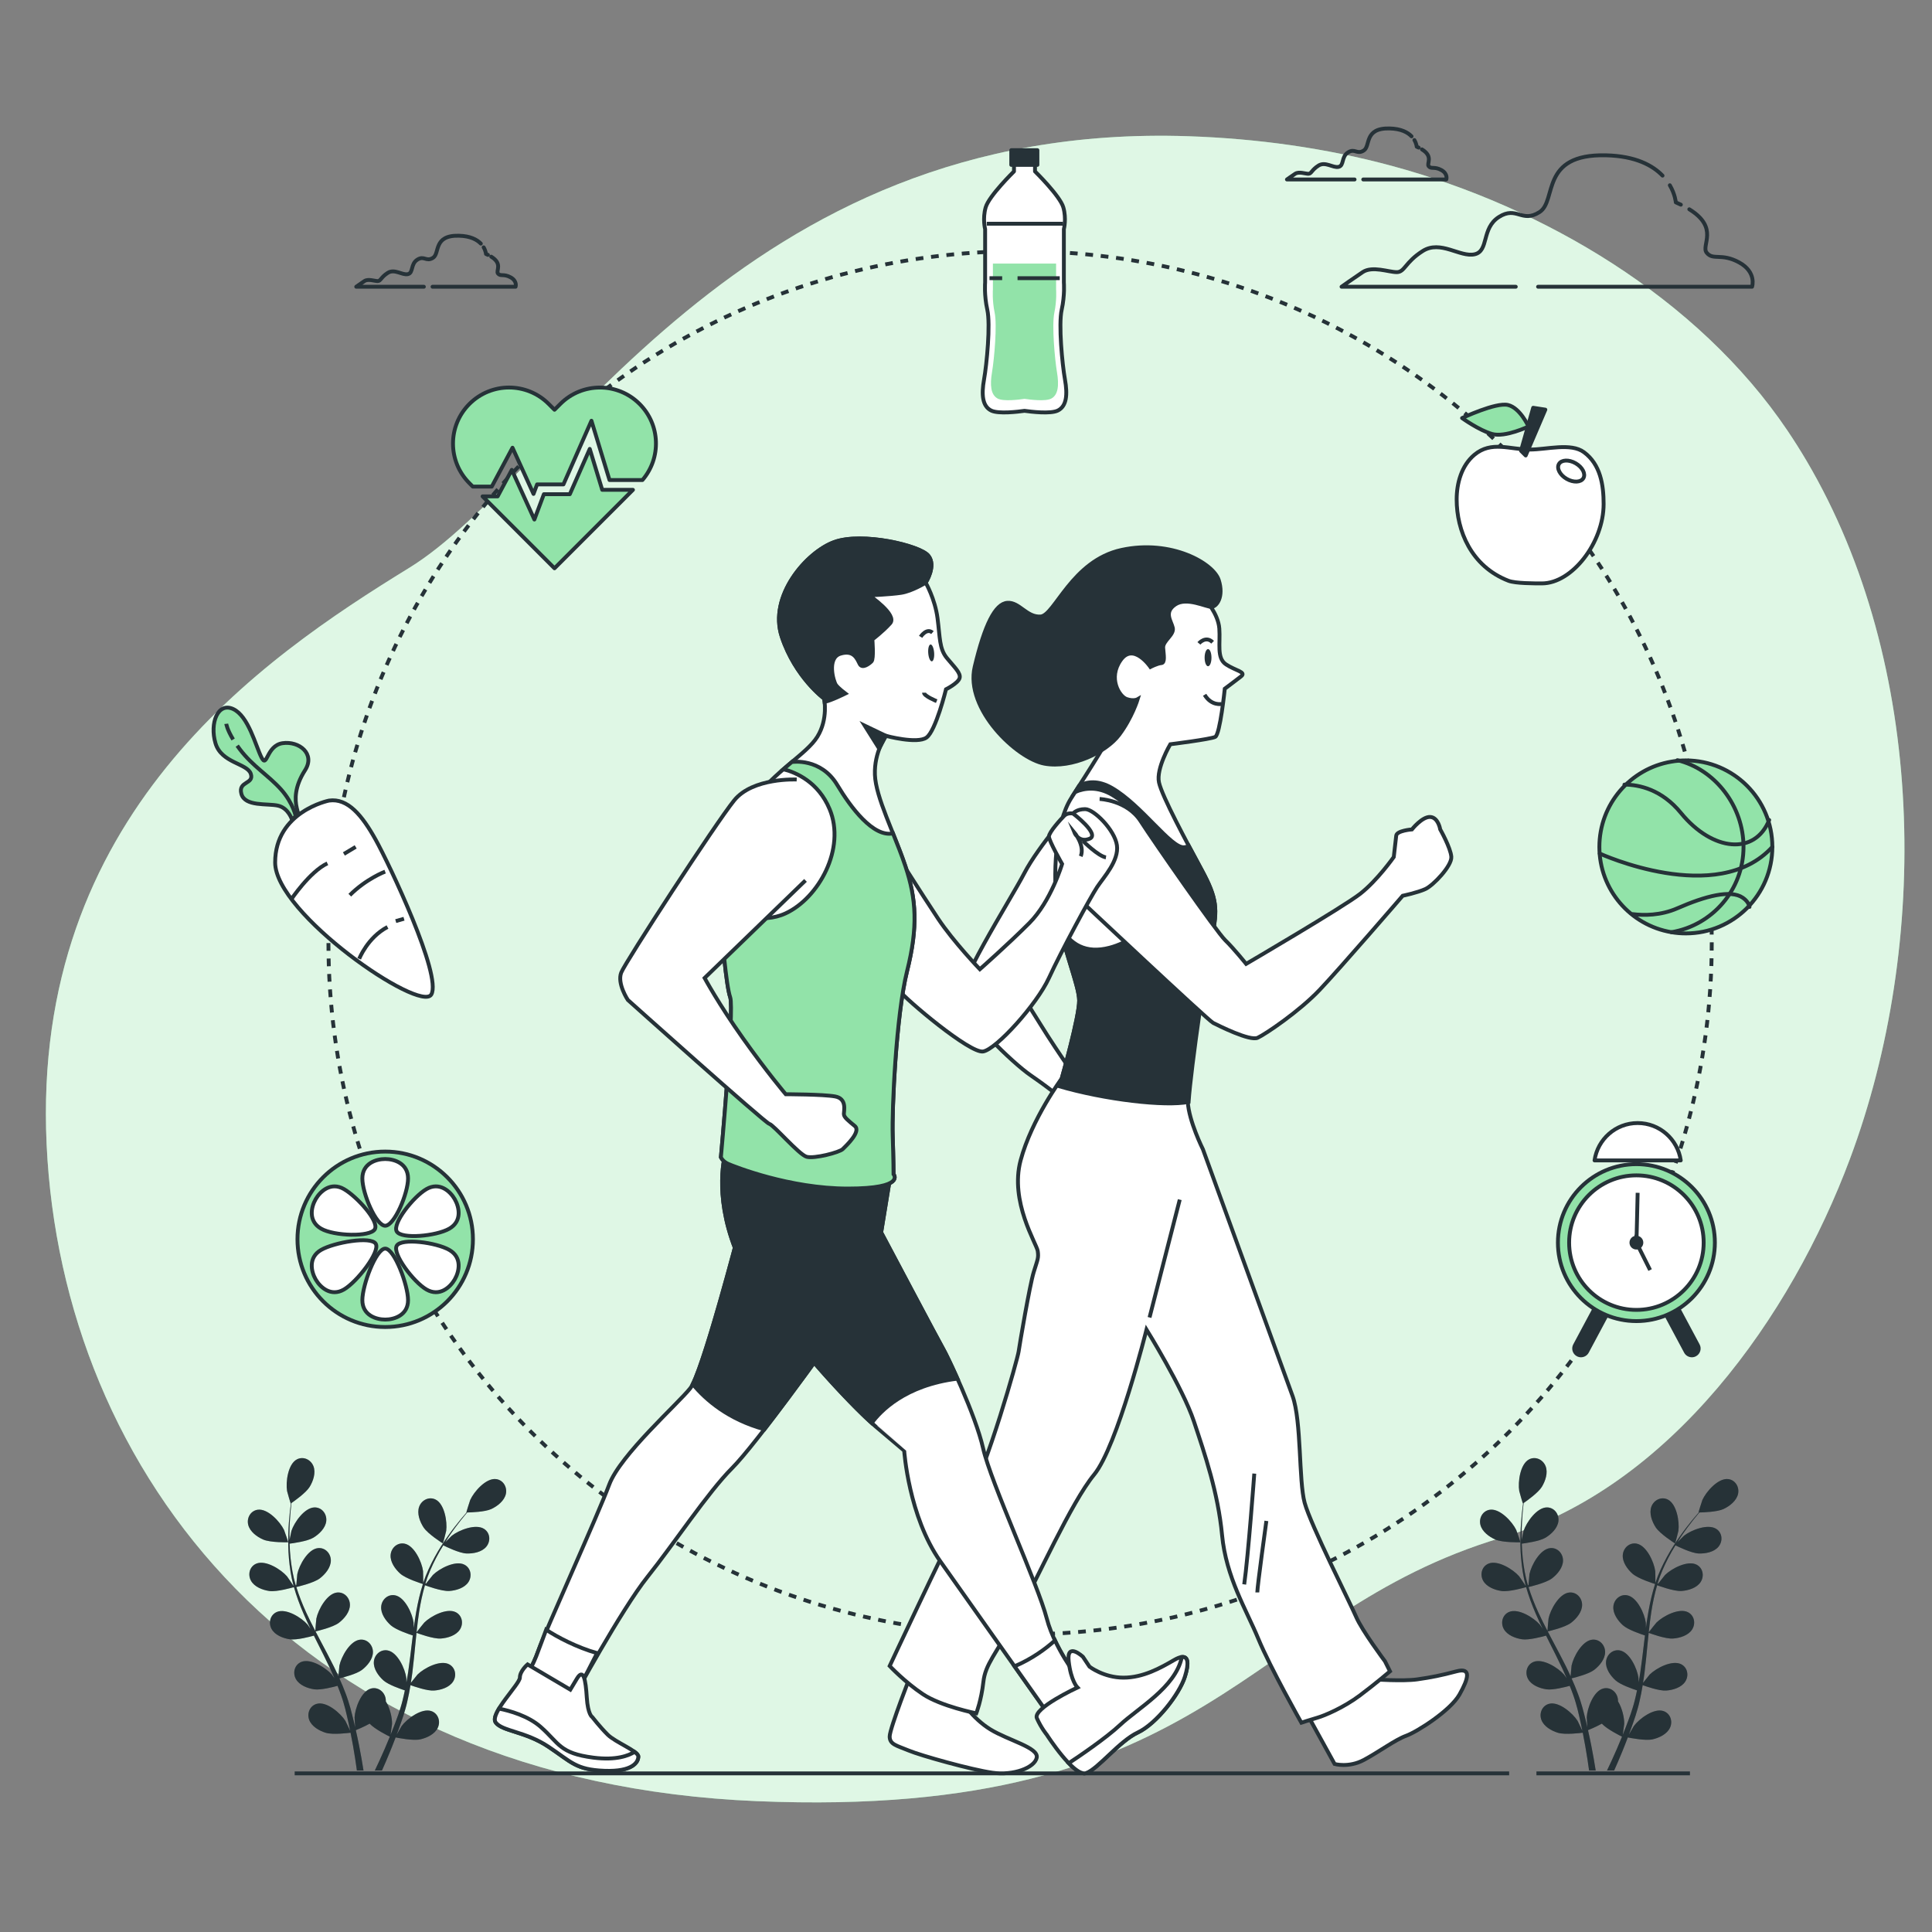 <?xml version="1.0" encoding="utf-8"?>
<!-- Generator: Adobe Illustrator 27.5.0, SVG Export Plug-In . SVG Version: 6.00 Build 0)  -->
<svg version="1.1" xmlns="http://www.w3.org/2000/svg" xmlns:xlink="http://www.w3.org/1999/xlink" x="0px" y="0px"
	 viewBox="0 0 500 500" style="enable-background:new 0 0 500 500;" xml:space="preserve">
<rect x="0" y="0" width="500" height="500" fill="#808080" stroke="none"/>
<g id="Background_Simple">
	<g>
		<path style="fill:#92E3A9;" d="M467.563,119.31c-1.584-2.687-3.246-5.323-4.987-7.903
			c-23.183-34.346-63.071-57.838-102.312-68.458c-17.184-4.651-34.93-7.089-52.711-7.692
			c-116.614-3.953-163.062,87.955-201.604,111.673S8.111,211.167,12.064,296.157c3.953,84.99,65.225,165.039,183.816,169.98
			c118.591,4.941,126.497-48.424,192.71-68.19c43.819-13.08,74.952-57.26,90.197-98.088
			C499.563,244.217,498.584,171.943,467.563,119.31z"/>
		<path style="opacity:0.7;fill:#FFFFFF;" d="M467.563,119.31c-1.584-2.687-3.246-5.323-4.987-7.903
			c-23.183-34.346-63.071-57.838-102.312-68.458c-17.184-4.651-34.93-7.089-52.711-7.692
			c-116.614-3.953-163.062,87.955-201.604,111.673S8.111,211.167,12.064,296.157c3.953,84.99,65.225,165.039,183.816,169.98
			c118.591,4.941,126.497-48.424,192.71-68.19c43.819-13.08,74.952-57.26,90.197-98.088
			C499.563,244.217,498.584,171.943,467.563,119.31z"/>
	</g>
</g>
<g id="Clouds">
	<g>
		<path style="fill:none;stroke:#263238;stroke-linecap:round;stroke-linejoin:round;stroke-miterlimit:10;" d="M430.26,45.451
			c-2.545-2.64-6.963-5.07-14.621-5.257c-17.217-0.42-12.598,11.759-17.217,14.698c-4.619,2.939-5.879-1.68-10.498,1.26
			c-4.62,2.939-2.52,8.819-6.299,9.659c-3.779,0.84-8.819-3.779-13.438-0.84c-4.619,2.939-4.619,5.459-6.719,5.459
			c-2.099,0-6.299-1.68-8.818,0c-2.52,1.68-5.459,3.779-5.459,3.779h45.089"/>
		<path style="fill:none;stroke:#263238;stroke-linecap:round;stroke-linejoin:round;stroke-miterlimit:10;" d="M435.002,52.969
			c-0.411-0.199-0.845-0.398-1.305-0.597c0,0-0.145-2.027-1.547-4.428"/>
		<path style="fill:none;stroke:#263238;stroke-linecap:round;stroke-linejoin:round;stroke-miterlimit:10;" d="M398.055,74.209
			h55.379c0,0,1.26-3.779-3.36-6.299c-4.619-2.519-6.719-0.42-8.398-2.519c-1.496-1.87,3.336-6.404-4.485-11.229"/>
	</g>
	<g>
		<path style="fill:none;stroke:#263238;stroke-linecap:round;stroke-linejoin:round;stroke-miterlimit:10;" d="M124.438,63.045
			c-0.988-1.025-2.703-1.968-5.676-2.041c-6.684-0.163-4.891,4.565-6.684,5.706c-1.793,1.141-2.282-0.652-4.075,0.489
			c-1.793,1.141-0.978,3.423-2.445,3.75c-1.467,0.326-3.423-1.467-5.216-0.326c-1.793,1.141-1.793,2.119-2.608,2.119
			c-0.815,0-2.445-0.652-3.423,0c-0.978,0.652-2.119,1.467-2.119,1.467h17.503"/>
		<path style="fill:none;stroke:#263238;stroke-linecap:round;stroke-linejoin:round;stroke-miterlimit:10;" d="M126.278,65.964
			c-0.159-0.077-0.328-0.155-0.507-0.232c0,0-0.056-0.787-0.601-1.719"/>
		<path style="fill:none;stroke:#263238;stroke-linecap:round;stroke-linejoin:round;stroke-miterlimit:10;" d="M111.936,74.209
			h21.498c0,0,0.489-1.467-1.304-2.445c-1.793-0.978-2.608-0.163-3.26-0.978c-0.581-0.726,1.295-2.486-1.741-4.359"/>
	</g>
	<g>
		<path style="fill:none;stroke:#263238;stroke-linecap:round;stroke-linejoin:round;stroke-miterlimit:10;" d="M365.308,35.282
			c-0.988-1.025-2.703-1.968-5.676-2.041c-6.684-0.163-4.891,4.565-6.684,5.706c-1.793,1.141-2.282-0.652-4.075,0.489
			c-1.793,1.141-0.978,3.423-2.445,3.749c-1.467,0.326-3.423-1.467-5.217-0.326c-1.793,1.141-1.793,2.119-2.608,2.119
			c-0.815,0-2.445-0.652-3.423,0c-0.978,0.652-2.119,1.467-2.119,1.467h17.503"/>
		<path style="fill:none;stroke:#263238;stroke-linecap:round;stroke-linejoin:round;stroke-miterlimit:10;" d="M367.149,38.2
			c-0.159-0.077-0.328-0.155-0.507-0.232c0,0-0.056-0.787-0.6-1.719"/>
		<path style="fill:none;stroke:#263238;stroke-linecap:round;stroke-linejoin:round;stroke-miterlimit:10;" d="M352.806,46.445
			h21.498c0,0,0.489-1.467-1.304-2.445c-1.793-0.978-2.608-0.163-3.26-0.978c-0.581-0.726,1.295-2.486-1.741-4.359"/>
	</g>
</g>
<g id="Circle">
	<g>
		<circle style="fill:none;stroke:#263238;stroke-linejoin:round;stroke-dasharray:2.001,2.001;" cx="264" cy="244" r="179"/>
	</g>
</g>
<g id="Floor">
	<g>
		<line style="fill:#FFFFFF;stroke:#263238;stroke-miterlimit:10;" x1="397.628" y1="458.948" x2="437.357" y2="458.948"/>
		<line style="fill:#FFFFFF;stroke:#263238;stroke-miterlimit:10;" x1="76.262" y1="458.948" x2="390.565" y2="458.948"/>
	</g>
</g>
<g id="Clock">
	<g>
		<g>
			<g>
				<path style="fill:#263238;" d="M409.158,351.263c-0.361,0-0.727-0.087-1.069-0.268c-1.105-0.592-1.522-1.968-0.931-3.073
					l7.414-13.862c0.592-1.106,1.967-1.521,3.073-0.931c1.105,0.592,1.522,1.968,0.931,3.073l-7.414,13.862
					C410.754,350.829,409.969,351.263,409.158,351.263z"/>
			</g>
			<g>
				<path style="fill:#263238;" d="M437.854,351.263c-0.81,0-1.595-0.435-2.004-1.2l-7.414-13.862
					c-0.591-1.105-0.174-2.481,0.931-3.073c1.106-0.59,2.481-0.175,3.073,0.931l7.414,13.862c0.591,1.105,0.174,2.481-0.931,3.073
					C438.581,351.177,438.215,351.263,437.854,351.263z"/>
			</g>
		</g>
		
			<circle style="fill:#92E3A9;stroke:#263238;stroke-linecap:round;stroke-linejoin:round;stroke-miterlimit:10;" cx="423.499" cy="321.591" r="20.309"/>
		
			<circle style="fill:#FFFFFF;stroke:#263238;stroke-linecap:round;stroke-linejoin:round;stroke-miterlimit:10;" cx="423.499" cy="321.591" r="17.408"/>
		<path style="fill:none;stroke:#263238;stroke-miterlimit:10;" d="M423.821,308.697c0,0-0.322,14.184-0.322,12.895l3.546,7.092"/>
		<path style="fill:#FFFFFF;stroke:#263238;stroke-linecap:round;stroke-linejoin:round;stroke-miterlimit:10;" d="M434.976,300.315
			c-0.784-5.466-5.472-9.671-11.155-9.671c-5.682,0-10.371,4.205-11.155,9.671H434.976z"/>
		<circle style="fill:#263238;stroke:#263238;stroke-miterlimit:10;" cx="423.499" cy="321.591" r="1.289"/>
	</g>
</g>
<g id="Ball">
	<g>
		<path style="fill:#92E3A9;stroke:#263238;stroke-linecap:round;stroke-linejoin:round;stroke-miterlimit:10;" d="M458.679,219.182
			c0,12.363-10.024,22.386-22.386,22.386c-1.271,0-2.52-0.102-3.735-0.318c-10.58-1.771-18.64-10.977-18.64-22.069
			c0-11.091,8.06-20.298,18.64-22.069c1.215-0.216,2.463-0.318,3.735-0.318C448.655,196.796,458.679,206.82,458.679,219.182z"/>
		<path style="fill:none;stroke:#263238;stroke-linecap:round;stroke-linejoin:round;stroke-miterlimit:10;" d="M434.108,196.736
			c9.799,2.383,17.112,11.917,17.112,22.446c0,11.091-8.071,20.298-18.663,22.069"/>
		<path style="fill:none;stroke:#263238;stroke-linecap:round;stroke-linejoin:round;stroke-miterlimit:10;" d="M420.4,203.053
			c3.814,0.02,9.638,1.245,14.622,7.336c8.224,10.051,19.188,10.965,22.843,1.827"/>
		<path style="fill:none;stroke:#263238;stroke-linecap:round;stroke-linejoin:round;stroke-miterlimit:10;" d="M414.007,220.897
			c0,0,30.409,13.932,44.672-1.714"/>
		<path style="fill:none;stroke:#263238;stroke-linecap:round;stroke-linejoin:round;stroke-miterlimit:10;" d="M422.561,236.577
			c2.808,0.347,7.178,0.395,11.548-1.517c7.31-3.198,13.799-4.874,16.904-2.741c1.142,0.784,1.641,1.68,1.755,2.393"/>
	</g>
</g>
<g id="Apple">
	<g>
		<path style="fill:#FFFFFF;stroke:#263238;stroke-linejoin:round;stroke-miterlimit:10;" d="M415.016,130.44
			c0,9.967-8.15,20.544-15.96,20.544c-1.912,0-6.887,0.008-8.66-0.677c-9.677-3.737-13.412-13.001-13.412-21.055
			c0-4.186,1.251-8.745,4.563-11.533c4.395-3.699,9.235-1.372,14.333-1.372c4.436,0,10.66-1.816,14.042,0.679
			C414.189,120.175,415.016,125.484,415.016,130.44z"/>
		<path style="fill:#FFFFFF;stroke:#263238;stroke-linejoin:round;stroke-miterlimit:10;" d="M409.784,123.745
			c-0.643,1.113-2.582,1.197-4.332,0.187c-1.75-1.01-2.647-2.731-2.004-3.845c0.643-1.113,2.582-1.197,4.332-0.187
			C409.53,120.91,410.427,122.631,409.784,123.745z"/>
		<polygon style="fill:#263238;stroke:#263238;stroke-linejoin:round;stroke-miterlimit:10;" points="394.85,117.88 
			395.189,117.089 399.935,106.016 396.787,105.532 393.639,116.67 		"/>
		<path style="fill:#92E3A9;stroke:#263238;stroke-linejoin:round;stroke-miterlimit:10;" d="M395.577,110.374
			c0,0-2.179-4.843-5.327-5.569c-3.148-0.726-11.864,3.39-11.864,3.39s4.358,3.148,7.748,4.116
			C389.523,113.28,395.577,110.374,395.577,110.374z"/>
	</g>
</g>
<g id="Bottle">
	<g>
		<path style="fill:#FFFFFF;stroke:#263238;stroke-linejoin:round;stroke-miterlimit:10;" d="M275.611,98.209
			c-0.705-3.947-1.691-14.237-0.846-18.043c0.846-3.806,0.564-7.048,0.564-7.048V59.304c0,0,0.705-2.678-0.141-5.638
			c-0.846-2.96-7.33-9.304-7.33-9.304v-2.255l-0.413-0.024l-1.783-0.074v-0.043l-0.523,0.022l-0.523-0.022v0.043l-1.783,0.074
			l-0.413,0.024v2.255c0,0-6.484,6.343-7.33,9.304c-0.846,2.96-0.141,5.638-0.141,5.638v13.814c0,0-0.282,3.242,0.564,7.048
			c0.846,3.806-0.141,14.096-0.846,18.043c-0.705,3.947-0.423,6.907,1.833,8.035c1.88,0.94,6.99,0.313,8.639,0.078
			c1.649,0.235,6.759,0.862,8.639-0.078C276.034,105.117,276.316,102.156,275.611,98.209z"/>
		<path style="fill:#92E3A9;" d="M272.864,80.924c0.679-3.244,0.452-6.007,0.452-6.007v-6.702h-16.353v6.702
			c0,0-0.226,2.763,0.452,6.007c0.679,3.244-0.113,12.014-0.679,15.378c-0.566,3.364-0.339,5.887,1.47,6.848
			c1.509,0.801,5.609,0.267,6.932,0.067c1.323,0.2,5.424,0.734,6.932-0.067c1.81-0.961,2.036-3.484,1.47-6.848
			C272.977,92.938,272.185,84.167,272.864,80.924z"/>
		
			<rect x="261.716" y="38.865" style="fill:#263238;stroke:#263238;stroke-linejoin:round;stroke-miterlimit:10;" width="6.766" height="3.806"/>
		
			<line style="fill:#FFFFFF;stroke:#263238;stroke-linejoin:round;stroke-miterlimit:10;" x1="255.373" y1="57.894" x2="275.107" y2="57.894"/>
		
			<line style="fill:#FFFFFF;stroke:#263238;stroke-linejoin:round;stroke-miterlimit:10;" x1="263.338" y1="71.991" x2="274.262" y2="71.991"/>
		
			<line style="fill:#FFFFFF;stroke:#263238;stroke-linejoin:round;stroke-miterlimit:10;" x1="256.077" y1="71.991" x2="259.36" y2="71.991"/>
	</g>
</g>
<g id="Heart">
	<g>
		<path style="fill:#92E3A9;stroke:#263238;stroke-linejoin:round;stroke-miterlimit:10;" d="M122.352,125.924h4.92l5.364-10.057
			l5.437,11.96l0.925-2.467h6.819l7.249-16.475l4.671,15.346h8.529c4.893-5.699,4.652-14.288-0.747-19.687v0
			c-5.667-5.667-14.855-5.665-20.519,0.005l-1.495,1.497l-1.506-1.506c-5.665-5.665-14.849-5.665-20.514,0
			c-5.665,5.665-5.665,14.849,0,20.514L122.352,125.924z"/>
		<polygon style="fill:#92E3A9;stroke:#263238;stroke-linejoin:round;stroke-miterlimit:10;" points="155.854,126.77 
			152.629,116.174 147.471,127.897 140.755,127.897 138.296,134.454 132.453,121.6 128.794,128.461 124.89,128.461 143.502,147.074 
			163.807,126.77 		"/>
	</g>
</g>
<g id="Carrot">
	<g>
		<g>
			<path style="fill:#92E3A9;stroke:#263238;stroke-linejoin:round;stroke-miterlimit:10;" d="M75.582,212.156
				c0,0-0.915-3.049-3.659-3.659c-2.745-0.61-8.539,0.305-9.453-3.049c-0.915-3.354,3.354-2.44,2.44-5.184
				c-0.915-2.745-7.624-2.745-9.148-7.929c-1.525-5.184,0.61-10.673,4.574-8.844c3.964,1.83,5.794,9.453,7.319,12.503
				c1.525,3.049,1.22-3.049,5.489-3.659c4.269-0.61,8.539,2.744,5.794,7.014c-2.744,4.269-2.637,7.588-2.135,9.758
				c0.35,1.515,0.437,1.396,0.437,1.396L75.582,212.156z"/>
			<path style="fill:none;stroke:#263238;stroke-miterlimit:10;" d="M60.337,191.377c-1.609-2.648-1.778-4.06-1.778-4.06"/>
			<path style="fill:none;stroke:#263238;stroke-miterlimit:10;" d="M76.581,211.442c0,0-0.657-3.567-3.849-7.134
				c-3.192-3.567-7.322-6.008-10.607-10.326c-0.264-0.348-0.509-0.682-0.736-1.004"/>
		</g>
		<path style="fill:#FFFFFF;stroke:#263238;stroke-miterlimit:10;" d="M85.146,207.191c0,0-13.938,2.788-13.938,16.028
			s37.631,39.025,40.419,34.147c2.788-4.878-10.909-33.754-14.393-40.025C93.749,211.069,90.024,206.494,85.146,207.191z"/>
		<path style="fill:none;stroke:#263238;stroke-miterlimit:10;" d="M75.277,232.893c0,0,4.879-7.319,9.453-9.453"/>
		<path style="fill:none;stroke:#263238;stroke-miterlimit:10;" d="M99.673,225.574c0,0-4.879,1.83-9.148,6.099"/>
		<path style="fill:none;stroke:#263238;stroke-miterlimit:10;" d="M92.964,248.141c0,0,2.135-5.489,7.319-8.234"/>
		<line style="fill:none;stroke:#263238;stroke-miterlimit:10;" x1="92.049" y1="219.17" x2="89" y2="221"/>
		<line style="fill:none;stroke:#263238;stroke-miterlimit:10;" x1="104.552" y1="237.772" x2="102.418" y2="238.382"/>
	</g>
</g>
<g id="Orange">
	<g>
		
			<circle style="fill:#92E3A9;stroke:#263238;stroke-linecap:round;stroke-linejoin:round;stroke-miterlimit:10;" cx="99.69" cy="320.728" r="22.704"/>
		<path style="fill:#FFFFFF;stroke:#263238;stroke-linecap:round;stroke-linejoin:round;stroke-miterlimit:10;" d="M105.604,304.98
			c0,3.88-3.533,12.241-5.914,12.241c-2.381,0-5.913-8.361-5.913-12.241s3.532-5.027,5.913-5.027
			C102.071,299.952,105.604,301.1,105.604,304.98z"/>
		<path style="fill:#FFFFFF;stroke:#263238;stroke-linecap:round;stroke-linejoin:round;stroke-miterlimit:10;" d="M89.008,307.732
			c3.36,1.94,9.187,8.329,7.997,10.391c-1.19,2.062-10.55,1.791-13.91-0.149c-3.36-1.94-2.588-5.572-1.397-7.634
			C82.888,308.278,85.648,305.792,89.008,307.732z"/>
		<path style="fill:#FFFFFF;stroke:#263238;stroke-linecap:round;stroke-linejoin:round;stroke-miterlimit:10;" d="M83.094,323.481
			c3.36-1.94,12.966-3.638,14.157-1.576c1.191,2.062-4.883,9.878-8.244,11.818c-3.36,1.94-6.12-0.545-7.31-2.607
			C80.507,329.054,79.734,325.421,83.094,323.481z"/>
		<path style="fill:#FFFFFF;stroke:#263238;stroke-linecap:round;stroke-linejoin:round;stroke-miterlimit:10;" d="M93.776,336.477
			c0-3.88,3.533-13.339,5.914-13.339c2.381,0,5.913,9.459,5.913,13.339c0,3.88-3.532,5.027-5.913,5.027
			C97.309,341.504,93.776,340.357,93.776,336.477z"/>
		<path style="fill:#FFFFFF;stroke:#263238;stroke-linecap:round;stroke-linejoin:round;stroke-miterlimit:10;" d="M110.371,333.724
			c-3.36-1.94-8.887-9.264-7.696-11.326c1.191-2.062,10.249-0.856,13.609,1.084c3.36,1.94,2.588,5.572,1.397,7.634
			S113.731,335.664,110.371,333.724z"/>
		<path style="fill:#FFFFFF;stroke:#263238;stroke-linecap:round;stroke-linejoin:round;stroke-miterlimit:10;" d="M116.285,317.975
			c-3.36,1.94-12.419,2.786-13.61,0.724c-1.19-2.062,4.337-9.026,7.697-10.966c3.36-1.94,6.12,0.545,7.31,2.607
			C118.872,312.402,119.645,316.035,116.285,317.975z"/>
	</g>
</g>
<g id="Plants_1_">
	<g>
		<path style="fill:#263238;" d="M433.502,399.444c0.04,0.025,0.836-3.056,0.864-3.256c0.322-2.316-0.416-6.983-2.775-8.122
			c-1.699-0.821-3.599,0.167-4.218,1.868c-0.632,1.738,0.169,3.87,1.119,5.336C429.607,396.992,433.499,399.442,433.502,399.444z"/>
		<path style="fill:#263238;" d="M386.998,398.433c1.879,0.821,6.477,0.718,6.481,0.717c0.048-0.001-0.988-3.01-1.075-3.192
			c-1.009-2.11-4.199-5.595-6.795-5.244c-1.87,0.253-2.91,2.124-2.488,3.885C383.552,396.398,385.397,397.733,386.998,398.433z"/>
		<path style="fill:#263238;" d="M388.585,411.75c1.95,0.284,6.053-0.906,6.379-1.002c0.648,2.297,1.499,4.601,2.489,6.886
			c0.564,1.307,1.173,2.606,1.801,3.9c-0.374-0.548-0.713-1.036-0.768-1.099c-1.531-1.769-5.527-4.287-7.938-3.263
			c-1.737,0.738-2.246,2.817-1.374,4.404c0.891,1.621,3.023,2.422,4.752,2.674c1.754,0.255,5.273-0.689,6.201-0.951
			c0.246,0.494,0.486,0.99,0.733,1.483c1.188,2.366,2.384,4.722,3.486,7.068c0.389,0.827,0.741,1.655,1.097,2.483
			c-0.333-0.487-0.618-0.894-0.667-0.951c-1.53-1.769-5.527-4.287-7.938-3.263c-1.737,0.738-2.246,2.817-1.374,4.404
			c0.891,1.62,3.023,2.422,4.752,2.673c1.674,0.244,4.93-0.598,6.033-0.905c0.339,0.859,0.68,1.718,0.969,2.565
			c0.185,0.583,0.403,1.132,0.556,1.727c0.164,0.587,0.326,1.168,0.486,1.743c0.268,1.119,0.552,2.272,0.787,3.371
			c0.169,0.763,0.316,1.493,0.466,2.227c-0.377-0.827-1.15-2.432-1.23-2.559c-1.245-1.98-4.814-5.075-7.352-4.428
			c-1.829,0.466-2.647,2.444-2.025,4.145c0.635,1.737,2.621,2.852,4.292,3.363c1.839,0.562,5.912,0.048,6.42-0.019
			c0.244,1.217,0.47,2.403,0.665,3.525c0.413,2.343,0.73,4.454,0.975,6.267h1.711c-0.293-1.878-0.671-4.091-1.161-6.552
			c-0.243-1.237-0.527-2.553-0.832-3.902c0.306-0.122,2.043-0.824,3.582-1.684c1.341,1.452,4.776,3.151,5.221,3.367
			c-0.468,1.15-0.934,2.263-1.39,3.307c-0.892,2.053-1.74,3.883-2.5,5.465h1.847c0.647-1.445,1.351-3.072,2.083-4.861
			c0.48-1.165,0.969-2.42,1.459-3.714c0.493,0.103,4.525,0.922,6.403,0.498c1.704-0.385,3.768-1.349,4.53-3.034
			c0.747-1.649,0.079-3.683-1.71-4.284c-2.483-0.834-6.273,1.986-7.662,3.868c-0.082,0.111-0.836,1.415-1.299,2.245
			c0.198-0.53,0.395-1.041,0.592-1.589c0.396-1.08,0.76-2.17,1.155-3.341c0.171-0.572,0.344-1.15,0.518-1.734
			c0.186-0.575,0.309-1.206,0.467-1.814c0.337-1.418,0.611-2.871,0.853-4.341c0.947,0.345,4.326,1.52,6.077,1.397
			c1.742-0.122,3.929-0.763,4.938-2.312c0.988-1.517,0.636-3.629-1.042-4.494c-2.328-1.201-6.501,1.013-8.159,2.663
			c-0.103,0.103-1.16,1.421-1.726,2.155c0.139-0.885,0.282-1.767,0.394-2.667c0.323-2.597,0.568-5.236,0.824-7.867
			c0.078-0.806,0.166-1.608,0.25-2.412c0.335,0.126,4.322,1.611,6.283,1.473c1.743-0.122,3.928-0.763,4.938-2.312
			c0.988-1.517,0.636-3.629-1.042-4.494c-2.328-1.201-6.501,1.013-8.159,2.663c-0.125,0.124-1.642,2.022-2.005,2.524
			c0.187-1.769,0.39-3.531,0.66-5.259c0.37-2.385,0.865-4.706,1.51-6.918c0.156,0.059,4.31,1.627,6.318,1.486
			c1.743-0.122,3.929-0.763,4.938-2.312c0.988-1.517,0.635-3.629-1.042-4.494c-2.328-1.201-6.501,1.013-8.159,2.663
			c-0.109,0.108-1.266,1.553-1.801,2.253c-0.073-0.038-0.06-0.031-0.133-0.069c0.72-2.361,1.715-4.558,2.747-6.568
			c0.596-1.166,1.23-2.246,1.872-3.284c0.744,0.371,4.161,2.031,5.983,2.104c1.746,0.07,3.989-0.327,5.162-1.756
			c1.149-1.4,1.03-3.537-0.542-4.581c-2.182-1.449-6.573,0.293-8.402,1.75c-0.099,0.079-1.022,0.997-1.684,1.675
			c0.296-0.464,0.594-0.948,0.887-1.387c1.096-1.65,2.201-3.094,3.19-4.364c0.568-0.718,1.096-1.356,1.597-1.948
			c0.92-0.016,4.626-0.129,6.247-0.89c1.581-0.742,3.389-2.128,3.772-3.937c0.374-1.772-0.716-3.614-2.592-3.816
			c-2.604-0.28-5.699,3.289-6.651,5.426c-0.082,0.185-1.036,3.22-0.988,3.22c0,0,0.045-0.001,0.055-0.001
			c-0.493,0.56-1.015,1.165-1.572,1.839c-1.019,1.251-2.158,2.675-3.294,4.308c-1.139,1.629-2.331,3.43-3.415,5.441
			c-1.09,2.014-2.133,4.189-2.918,6.568c-0.009,0.027-0.015,0.056-0.023,0.083c0.013-0.767-0.021-2.914-0.042-3.078
			c-0.301-2.319-2.245-6.625-4.821-7.101c-1.856-0.343-3.427,1.111-3.575,2.916c-0.151,1.843,1.185,3.688,2.488,4.851
			c1.469,1.313,5.548,2.584,5.873,2.684c-0.727,2.273-1.288,4.664-1.723,7.116c-0.25,1.401-0.458,2.821-0.649,4.246
			c-0.01-0.664-0.023-1.257-0.034-1.34c-0.301-2.32-2.245-6.625-4.821-7.101c-1.856-0.343-3.427,1.111-3.575,2.915
			c-0.151,1.843,1.185,3.688,2.488,4.852c1.322,1.181,4.778,2.334,5.696,2.627c-0.067,0.548-0.141,1.094-0.206,1.642
			c-0.314,2.629-0.616,5.253-0.991,7.819c-0.132,0.904-0.295,1.79-0.455,2.676c-0.009-0.59-0.022-1.086-0.032-1.161
			c-0.301-2.32-2.245-6.625-4.821-7.101c-1.856-0.343-3.427,1.111-3.575,2.915c-0.151,1.843,1.186,3.688,2.489,4.851
			c1.261,1.127,4.441,2.22,5.531,2.574c-0.191,0.903-0.381,1.808-0.607,2.674c-0.168,0.588-0.288,1.166-0.489,1.747
			c-0.187,0.58-0.372,1.153-0.556,1.722c-0.394,1.082-0.793,2.2-1.203,3.246c-0.28,0.729-0.56,1.419-0.84,2.115
			c0.142-0.898,0.382-2.663,0.385-2.813c0.036-1.554-0.516-4.08-1.614-5.855c0.007-0.229-0.007-0.458-0.043-0.686
			c-0.287-1.788-1.967-3.115-3.79-2.63c-2.531,0.674-4.137,5.117-4.257,7.453c-0.007,0.138,0.083,1.641,0.156,2.589
			c-0.127-0.551-0.245-1.087-0.383-1.652c-0.265-1.12-0.563-2.229-0.879-3.424c-0.173-0.572-0.348-1.149-0.524-1.732
			c-0.162-0.582-0.408-1.176-0.611-1.771c-0.501-1.369-1.075-2.732-1.683-4.092c0.98-0.235,4.447-1.119,5.839-2.187
			c1.386-1.063,2.856-2.803,2.843-4.652c-0.013-1.811-1.472-3.377-3.348-3.174c-2.604,0.283-4.864,4.431-5.336,6.722
			c-0.03,0.143-0.184,1.825-0.251,2.75c-0.372-0.815-0.74-1.63-1.143-2.442c-1.164-2.344-2.415-4.68-3.653-7.017
			c-0.38-0.716-0.749-1.433-1.122-2.15c0.35-0.08,4.494-1.041,6.053-2.238c1.386-1.063,2.856-2.803,2.843-4.652
			c-0.013-1.81-1.472-3.378-3.348-3.174c-2.604,0.283-4.864,4.431-5.337,6.722c-0.035,0.173-0.254,2.593-0.279,3.211
			c-0.82-1.579-1.623-3.16-2.351-4.751c-1.008-2.194-1.875-4.401-2.557-6.603c0.163-0.037,4.492-1.021,6.09-2.246
			c1.386-1.063,2.856-2.803,2.843-4.652c-0.013-1.81-1.472-3.377-3.348-3.173c-2.604,0.283-4.864,4.431-5.337,6.722
			c-0.031,0.151-0.2,1.996-0.259,2.874c-0.082,0.009-0.067,0.007-0.148,0.016c-0.702-2.367-1.085-4.749-1.332-6.995
			c-0.146-1.301-0.213-2.552-0.251-3.772c0.825-0.1,4.591-0.602,6.15-1.546c1.494-0.905,3.147-2.473,3.337-4.312
			c0.186-1.801-1.092-3.519-2.979-3.522c-2.619-0.005-5.321,3.87-6.042,6.095c-0.039,0.121-0.302,1.395-0.48,2.326
			c-0.008-0.55-0.028-1.118-0.025-1.646c0.003-1.981,0.129-3.794,0.253-5.4c0.078-0.912,0.167-1.736,0.257-2.505
			c0.758-0.521,3.788-2.66,4.719-4.188c0.909-1.492,1.653-3.645,0.974-5.364c-0.665-1.684-2.591-2.62-4.267-1.753
			c-2.327,1.203-2.939,5.887-2.554,8.194c0.034,0.199,0.912,3.258,0.952,3.231c0,0,0.037-0.025,0.046-0.031
			c-0.102,0.739-0.203,1.532-0.297,2.401c-0.159,1.606-0.324,3.422-0.371,5.41c-0.052,1.987-0.052,4.147,0.153,6.422
			c0.202,2.281,0.532,4.67,1.19,7.088c0.007,0.027,0.019,0.055,0.026,0.082c-0.412-0.647-1.625-2.419-1.733-2.544
			c-1.531-1.769-5.527-4.287-7.938-3.263c-1.737,0.738-2.246,2.817-1.374,4.404C384.724,410.697,386.857,411.499,388.585,411.75z"/>
		<path style="opacity:0.3;fill:#263238;" d="M386.998,398.433c1.879,0.821,6.477,0.718,6.481,0.717
			c0.048-0.001-0.988-3.01-1.075-3.192c-1.009-2.11-4.199-5.595-6.795-5.244c-1.87,0.253-2.91,2.124-2.488,3.885
			C383.552,396.398,385.397,397.733,386.998,398.433z"/>
		<path style="opacity:0.3;fill:#263238;" d="M433.502,399.444c0.04,0.025,0.836-3.056,0.864-3.256
			c0.322-2.316-0.416-6.983-2.775-8.122c-1.699-0.821-3.599,0.167-4.218,1.868c-0.632,1.738,0.169,3.87,1.119,5.336
			C429.607,396.992,433.499,399.442,433.502,399.444z"/>
		<path style="opacity:0.3;fill:#263238;" d="M388.585,411.75c1.95,0.284,6.053-0.906,6.379-1.002
			c0.648,2.297,1.499,4.601,2.489,6.886c0.564,1.307,1.173,2.606,1.801,3.9c-0.374-0.548-0.713-1.036-0.768-1.099
			c-1.531-1.769-5.527-4.287-7.938-3.263c-1.737,0.738-2.246,2.817-1.374,4.404c0.891,1.621,3.023,2.422,4.752,2.674
			c1.754,0.255,5.273-0.689,6.201-0.951c0.246,0.494,0.486,0.99,0.733,1.483c1.188,2.366,2.384,4.722,3.486,7.068
			c0.389,0.827,0.741,1.655,1.097,2.483c-0.333-0.487-0.618-0.894-0.667-0.951c-1.53-1.769-5.527-4.287-7.938-3.263
			c-1.737,0.738-2.246,2.817-1.374,4.404c0.891,1.62,3.023,2.422,4.752,2.673c1.674,0.244,4.93-0.598,6.033-0.905
			c0.339,0.859,0.68,1.718,0.969,2.565c0.185,0.583,0.403,1.132,0.556,1.727c0.164,0.587,0.326,1.168,0.486,1.743
			c0.268,1.119,0.552,2.272,0.787,3.371c0.169,0.763,0.316,1.493,0.466,2.227c-0.377-0.827-1.15-2.432-1.23-2.559
			c-1.245-1.98-4.814-5.075-7.352-4.428c-1.829,0.466-2.647,2.444-2.025,4.145c0.635,1.737,2.621,2.852,4.292,3.363
			c1.839,0.562,5.912,0.048,6.42-0.019c0.244,1.217,0.47,2.403,0.665,3.525c0.413,2.343,0.73,4.454,0.975,6.267h1.711
			c-0.293-1.878-0.671-4.091-1.161-6.552c-0.243-1.237-0.527-2.553-0.832-3.902c0.306-0.122,2.043-0.824,3.582-1.684
			c1.341,1.452,4.776,3.151,5.221,3.367c-0.468,1.15-0.934,2.263-1.39,3.307c-0.892,2.053-1.74,3.883-2.5,5.465h1.847
			c0.647-1.445,1.351-3.072,2.083-4.861c0.48-1.165,0.969-2.42,1.459-3.714c0.493,0.103,4.525,0.922,6.403,0.498
			c1.704-0.385,3.768-1.349,4.53-3.034c0.747-1.649,0.079-3.683-1.71-4.284c-2.483-0.834-6.273,1.986-7.662,3.868
			c-0.082,0.111-0.836,1.415-1.299,2.245c0.198-0.53,0.395-1.041,0.592-1.589c0.396-1.08,0.76-2.17,1.155-3.341
			c0.171-0.572,0.344-1.15,0.518-1.734c0.186-0.575,0.309-1.206,0.467-1.814c0.337-1.418,0.611-2.871,0.853-4.341
			c0.947,0.345,4.326,1.52,6.077,1.397c1.742-0.122,3.929-0.763,4.938-2.312c0.988-1.517,0.636-3.629-1.042-4.494
			c-2.328-1.201-6.501,1.013-8.159,2.663c-0.103,0.103-1.16,1.421-1.726,2.155c0.139-0.885,0.282-1.767,0.394-2.667
			c0.323-2.597,0.568-5.236,0.824-7.867c0.078-0.806,0.166-1.608,0.25-2.412c0.335,0.126,4.322,1.611,6.283,1.473
			c1.743-0.122,3.928-0.763,4.938-2.312c0.988-1.517,0.636-3.629-1.042-4.494c-2.328-1.201-6.501,1.013-8.159,2.663
			c-0.125,0.124-1.642,2.022-2.005,2.524c0.187-1.769,0.39-3.531,0.66-5.259c0.37-2.385,0.865-4.706,1.51-6.918
			c0.156,0.059,4.31,1.627,6.318,1.486c1.743-0.122,3.929-0.763,4.938-2.312c0.988-1.517,0.635-3.629-1.042-4.494
			c-2.328-1.201-6.501,1.013-8.159,2.663c-0.109,0.108-1.266,1.553-1.801,2.253c-0.073-0.038-0.06-0.031-0.133-0.069
			c0.72-2.361,1.715-4.558,2.747-6.568c0.596-1.166,1.23-2.246,1.872-3.284c0.744,0.371,4.161,2.031,5.983,2.104
			c1.746,0.07,3.989-0.327,5.162-1.756c1.149-1.4,1.03-3.537-0.542-4.581c-2.182-1.449-6.573,0.293-8.402,1.75
			c-0.099,0.079-1.022,0.997-1.684,1.675c0.296-0.464,0.594-0.948,0.887-1.387c1.096-1.65,2.201-3.094,3.19-4.364
			c0.568-0.718,1.096-1.356,1.597-1.948c0.92-0.016,4.626-0.129,6.247-0.89c1.581-0.742,3.389-2.128,3.772-3.937
			c0.374-1.772-0.716-3.614-2.592-3.816c-2.604-0.28-5.699,3.289-6.651,5.426c-0.082,0.185-1.036,3.22-0.988,3.22
			c0,0,0.045-0.001,0.055-0.001c-0.493,0.56-1.015,1.165-1.572,1.839c-1.019,1.251-2.158,2.675-3.294,4.308
			c-1.139,1.629-2.331,3.43-3.415,5.441c-1.09,2.014-2.133,4.189-2.918,6.568c-0.009,0.027-0.015,0.056-0.023,0.083
			c0.013-0.767-0.021-2.914-0.042-3.078c-0.301-2.319-2.245-6.625-4.821-7.101c-1.856-0.343-3.427,1.111-3.575,2.916
			c-0.151,1.843,1.185,3.688,2.488,4.851c1.469,1.313,5.548,2.584,5.873,2.684c-0.727,2.273-1.288,4.664-1.723,7.116
			c-0.25,1.401-0.458,2.821-0.649,4.246c-0.01-0.664-0.023-1.257-0.034-1.34c-0.301-2.32-2.245-6.625-4.821-7.101
			c-1.856-0.343-3.427,1.111-3.575,2.915c-0.151,1.843,1.185,3.688,2.488,4.852c1.322,1.181,4.778,2.334,5.696,2.627
			c-0.067,0.548-0.141,1.094-0.206,1.642c-0.314,2.629-0.616,5.253-0.991,7.819c-0.132,0.904-0.295,1.79-0.455,2.676
			c-0.009-0.59-0.022-1.086-0.032-1.161c-0.301-2.32-2.245-6.625-4.821-7.101c-1.856-0.343-3.427,1.111-3.575,2.915
			c-0.151,1.843,1.186,3.688,2.489,4.851c1.261,1.127,4.441,2.22,5.531,2.574c-0.191,0.903-0.381,1.808-0.607,2.674
			c-0.168,0.588-0.288,1.166-0.489,1.747c-0.187,0.58-0.372,1.153-0.556,1.722c-0.394,1.082-0.793,2.2-1.203,3.246
			c-0.28,0.729-0.56,1.419-0.84,2.115c0.142-0.898,0.382-2.663,0.385-2.813c0.036-1.554-0.516-4.08-1.614-5.855
			c0.007-0.229-0.007-0.458-0.043-0.686c-0.287-1.788-1.967-3.115-3.79-2.63c-2.531,0.674-4.137,5.117-4.257,7.453
			c-0.007,0.138,0.083,1.641,0.156,2.589c-0.127-0.551-0.245-1.087-0.383-1.652c-0.265-1.12-0.563-2.229-0.879-3.424
			c-0.173-0.572-0.348-1.149-0.524-1.732c-0.162-0.582-0.408-1.176-0.611-1.771c-0.501-1.369-1.075-2.732-1.683-4.092
			c0.98-0.235,4.447-1.119,5.839-2.187c1.386-1.063,2.856-2.803,2.843-4.652c-0.013-1.811-1.472-3.377-3.348-3.174
			c-2.604,0.283-4.864,4.431-5.336,6.722c-0.03,0.143-0.184,1.825-0.251,2.75c-0.372-0.815-0.74-1.63-1.143-2.442
			c-1.164-2.344-2.415-4.68-3.653-7.017c-0.38-0.716-0.749-1.433-1.122-2.15c0.35-0.08,4.494-1.041,6.053-2.238
			c1.386-1.063,2.856-2.803,2.843-4.652c-0.013-1.81-1.472-3.378-3.348-3.174c-2.604,0.283-4.864,4.431-5.337,6.722
			c-0.035,0.173-0.254,2.593-0.279,3.211c-0.82-1.579-1.623-3.16-2.351-4.751c-1.008-2.194-1.875-4.401-2.557-6.603
			c0.163-0.037,4.492-1.021,6.09-2.246c1.386-1.063,2.856-2.803,2.843-4.652c-0.013-1.81-1.472-3.377-3.348-3.173
			c-2.604,0.283-4.864,4.431-5.337,6.722c-0.031,0.151-0.2,1.996-0.259,2.874c-0.082,0.009-0.067,0.007-0.148,0.016
			c-0.702-2.367-1.085-4.749-1.332-6.995c-0.146-1.301-0.213-2.552-0.251-3.772c0.825-0.1,4.591-0.602,6.15-1.546
			c1.494-0.905,3.147-2.473,3.337-4.312c0.186-1.801-1.092-3.519-2.979-3.522c-2.619-0.005-5.321,3.87-6.042,6.095
			c-0.039,0.121-0.302,1.395-0.48,2.326c-0.008-0.55-0.028-1.118-0.025-1.646c0.003-1.981,0.129-3.794,0.253-5.4
			c0.078-0.912,0.167-1.736,0.257-2.505c0.758-0.521,3.788-2.66,4.719-4.188c0.909-1.492,1.653-3.645,0.974-5.364
			c-0.665-1.684-2.591-2.62-4.267-1.753c-2.327,1.203-2.939,5.887-2.554,8.194c0.034,0.199,0.912,3.258,0.952,3.231
			c0,0,0.037-0.025,0.046-0.031c-0.102,0.739-0.203,1.532-0.297,2.401c-0.159,1.606-0.324,3.422-0.371,5.41
			c-0.052,1.987-0.052,4.147,0.153,6.422c0.202,2.281,0.532,4.67,1.19,7.088c0.007,0.027,0.019,0.055,0.026,0.082
			c-0.412-0.647-1.625-2.419-1.733-2.544c-1.531-1.769-5.527-4.287-7.938-3.263c-1.737,0.738-2.246,2.817-1.374,4.404
			C384.724,410.697,386.857,411.499,388.585,411.75z"/>
	</g>
	<g>
		<path style="fill:#263238;" d="M114.611,399.444c0.04,0.025,0.836-3.056,0.864-3.256c0.322-2.316-0.416-6.983-2.775-8.122
			c-1.699-0.821-3.599,0.167-4.218,1.868c-0.632,1.738,0.17,3.87,1.119,5.336C110.716,396.992,114.608,399.442,114.611,399.444z"/>
		<path style="fill:#263238;" d="M68.107,398.433c1.88,0.821,6.477,0.718,6.481,0.717c0.048-0.001-0.988-3.01-1.075-3.192
			c-1.009-2.11-4.199-5.595-6.795-5.244c-1.87,0.253-2.91,2.124-2.487,3.885C64.661,396.398,66.506,397.733,68.107,398.433z"/>
		<path style="fill:#263238;" d="M69.694,411.75c1.95,0.284,6.053-0.906,6.379-1.002c0.648,2.297,1.499,4.601,2.489,6.886
			c0.564,1.307,1.173,2.606,1.801,3.9c-0.374-0.548-0.713-1.036-0.768-1.099c-1.531-1.769-5.528-4.287-7.938-3.263
			c-1.737,0.738-2.246,2.817-1.374,4.404c0.891,1.621,3.023,2.422,4.752,2.674c1.754,0.255,5.273-0.689,6.201-0.951
			c0.246,0.494,0.486,0.99,0.733,1.483c1.188,2.366,2.384,4.722,3.486,7.068c0.389,0.827,0.741,1.655,1.097,2.483
			c-0.333-0.487-0.618-0.894-0.667-0.951c-1.53-1.769-5.527-4.287-7.938-3.263c-1.737,0.738-2.246,2.817-1.374,4.404
			c0.891,1.62,3.023,2.422,4.752,2.673c1.674,0.244,4.93-0.598,6.033-0.905c0.339,0.859,0.68,1.718,0.969,2.565
			c0.185,0.583,0.403,1.132,0.556,1.727c0.164,0.587,0.326,1.168,0.487,1.743c0.268,1.119,0.552,2.272,0.787,3.371
			c0.169,0.763,0.316,1.493,0.466,2.227c-0.377-0.827-1.15-2.432-1.23-2.559c-1.245-1.98-4.814-5.075-7.352-4.428
			c-1.829,0.466-2.647,2.444-2.025,4.145c0.635,1.737,2.621,2.852,4.292,3.363c1.839,0.562,5.912,0.048,6.42-0.019
			c0.244,1.217,0.47,2.403,0.665,3.525c0.413,2.343,0.73,4.454,0.975,6.267h1.712c-0.293-1.878-0.672-4.091-1.161-6.552
			c-0.243-1.237-0.527-2.553-0.831-3.902c0.306-0.122,2.043-0.824,3.582-1.684c1.341,1.452,4.776,3.151,5.221,3.367
			c-0.468,1.15-0.934,2.263-1.39,3.307c-0.892,2.053-1.74,3.883-2.5,5.465h1.847c0.647-1.445,1.351-3.072,2.083-4.861
			c0.48-1.165,0.969-2.42,1.459-3.714c0.493,0.103,4.524,0.922,6.403,0.498c1.704-0.385,3.768-1.349,4.53-3.034
			c0.747-1.649,0.079-3.683-1.711-4.284c-2.483-0.834-6.273,1.986-7.662,3.868c-0.082,0.111-0.836,1.415-1.299,2.245
			c0.198-0.53,0.395-1.041,0.592-1.589c0.396-1.08,0.76-2.17,1.156-3.341c0.171-0.572,0.344-1.15,0.518-1.734
			c0.186-0.575,0.309-1.206,0.467-1.814c0.337-1.418,0.611-2.871,0.853-4.341c0.947,0.345,4.326,1.52,6.077,1.397
			c1.742-0.122,3.929-0.763,4.938-2.312c0.988-1.517,0.636-3.629-1.041-4.494c-2.328-1.201-6.502,1.013-8.16,2.663
			c-0.104,0.103-1.16,1.421-1.726,2.155c0.139-0.885,0.282-1.767,0.394-2.667c0.323-2.597,0.568-5.236,0.825-7.867
			c0.078-0.806,0.166-1.608,0.25-2.412c0.335,0.126,4.322,1.611,6.283,1.473c1.743-0.122,3.929-0.763,4.938-2.312
			c0.988-1.517,0.636-3.629-1.042-4.494c-2.328-1.201-6.502,1.013-8.159,2.663c-0.125,0.124-1.642,2.022-2.005,2.524
			c0.187-1.769,0.39-3.531,0.66-5.259c0.37-2.385,0.865-4.706,1.51-6.918c0.156,0.059,4.31,1.627,6.318,1.486
			c1.743-0.122,3.929-0.763,4.938-2.312c0.988-1.517,0.635-3.629-1.042-4.494c-2.328-1.201-6.501,1.013-8.159,2.663
			c-0.109,0.108-1.266,1.553-1.801,2.253c-0.073-0.038-0.06-0.031-0.133-0.069c0.72-2.361,1.715-4.558,2.747-6.568
			c0.596-1.166,1.23-2.246,1.872-3.284c0.744,0.371,4.161,2.031,5.982,2.104c1.746,0.07,3.989-0.327,5.162-1.756
			c1.149-1.4,1.03-3.537-0.542-4.581c-2.182-1.449-6.573,0.293-8.402,1.75c-0.099,0.079-1.021,0.997-1.683,1.675
			c0.297-0.464,0.594-0.948,0.887-1.387c1.096-1.65,2.201-3.094,3.19-4.364c0.568-0.718,1.096-1.356,1.597-1.948
			c0.92-0.016,4.626-0.129,6.247-0.89c1.581-0.742,3.389-2.128,3.772-3.937c0.374-1.772-0.716-3.614-2.592-3.816
			c-2.604-0.28-5.699,3.289-6.651,5.426c-0.082,0.185-1.036,3.22-0.988,3.22c0,0,0.045-0.001,0.055-0.001
			c-0.493,0.56-1.015,1.165-1.572,1.839c-1.019,1.251-2.158,2.675-3.294,4.308c-1.139,1.629-2.331,3.43-3.415,5.441
			c-1.089,2.014-2.133,4.189-2.918,6.568c-0.009,0.027-0.015,0.056-0.023,0.083c0.013-0.767-0.021-2.914-0.042-3.078
			c-0.301-2.319-2.245-6.625-4.821-7.101c-1.856-0.343-3.427,1.111-3.575,2.916c-0.151,1.843,1.185,3.688,2.488,4.851
			c1.469,1.313,5.548,2.584,5.873,2.684c-0.727,2.273-1.288,4.664-1.723,7.116c-0.25,1.401-0.458,2.821-0.649,4.246
			c-0.01-0.664-0.024-1.257-0.034-1.34c-0.301-2.32-2.245-6.625-4.821-7.101c-1.856-0.343-3.427,1.111-3.575,2.915
			c-0.151,1.843,1.185,3.688,2.488,4.852c1.322,1.181,4.778,2.334,5.696,2.627c-0.067,0.548-0.141,1.094-0.206,1.642
			c-0.314,2.629-0.616,5.253-0.992,7.819c-0.132,0.904-0.295,1.79-0.454,2.676c-0.009-0.59-0.022-1.086-0.032-1.161
			c-0.301-2.32-2.245-6.625-4.821-7.101c-1.856-0.343-3.427,1.111-3.575,2.915c-0.151,1.843,1.186,3.688,2.488,4.851
			c1.261,1.127,4.441,2.22,5.531,2.574c-0.192,0.903-0.381,1.808-0.607,2.674c-0.168,0.588-0.288,1.166-0.489,1.747
			c-0.187,0.58-0.372,1.153-0.556,1.722c-0.394,1.082-0.793,2.2-1.203,3.246c-0.28,0.729-0.56,1.419-0.84,2.115
			c0.142-0.898,0.382-2.663,0.386-2.813c0.036-1.554-0.516-4.08-1.614-5.855c0.007-0.229-0.007-0.458-0.043-0.686
			c-0.287-1.788-1.967-3.115-3.79-2.63c-2.531,0.674-4.137,5.117-4.257,7.453c-0.007,0.138,0.083,1.641,0.156,2.589
			c-0.127-0.551-0.245-1.087-0.383-1.652c-0.265-1.12-0.563-2.229-0.879-3.424c-0.173-0.572-0.348-1.149-0.524-1.732
			c-0.162-0.582-0.408-1.176-0.611-1.771c-0.501-1.369-1.075-2.732-1.683-4.092c0.98-0.235,4.447-1.119,5.839-2.187
			c1.386-1.063,2.856-2.803,2.843-4.652c-0.013-1.811-1.472-3.377-3.348-3.174c-2.604,0.283-4.864,4.431-5.336,6.722
			c-0.03,0.143-0.184,1.825-0.251,2.75c-0.372-0.815-0.74-1.63-1.143-2.442c-1.164-2.344-2.415-4.68-3.653-7.017
			c-0.38-0.716-0.749-1.433-1.122-2.15c0.35-0.08,4.494-1.041,6.053-2.238c1.386-1.063,2.856-2.803,2.843-4.652
			c-0.013-1.81-1.472-3.378-3.348-3.174c-2.604,0.283-4.864,4.431-5.337,6.722c-0.035,0.173-0.254,2.593-0.279,3.211
			c-0.82-1.579-1.623-3.16-2.351-4.751c-1.008-2.194-1.875-4.401-2.557-6.603c0.163-0.037,4.492-1.021,6.09-2.246
			c1.386-1.063,2.856-2.803,2.843-4.652c-0.013-1.81-1.472-3.377-3.348-3.173c-2.604,0.283-4.864,4.431-5.337,6.722
			c-0.031,0.151-0.2,1.996-0.259,2.874c-0.082,0.009-0.067,0.007-0.148,0.016c-0.702-2.367-1.085-4.749-1.332-6.995
			c-0.146-1.301-0.213-2.552-0.25-3.772c0.825-0.1,4.591-0.602,6.15-1.546c1.494-0.905,3.147-2.473,3.337-4.312
			c0.186-1.801-1.092-3.519-2.979-3.522c-2.619-0.005-5.321,3.87-6.042,6.095c-0.039,0.121-0.302,1.395-0.48,2.326
			c-0.008-0.55-0.028-1.118-0.025-1.646c0.004-1.981,0.129-3.794,0.253-5.4c0.078-0.912,0.166-1.736,0.257-2.505
			c0.758-0.521,3.787-2.66,4.719-4.188c0.909-1.492,1.653-3.645,0.974-5.364c-0.665-1.684-2.591-2.62-4.267-1.753
			c-2.327,1.203-2.939,5.887-2.554,8.194c0.034,0.199,0.912,3.258,0.952,3.231c0,0,0.037-0.025,0.046-0.031
			c-0.102,0.739-0.203,1.532-0.297,2.401c-0.159,1.606-0.325,3.422-0.371,5.41c-0.052,1.987-0.052,4.147,0.153,6.422
			c0.202,2.281,0.532,4.67,1.19,7.088c0.007,0.027,0.019,0.055,0.026,0.082c-0.412-0.647-1.625-2.419-1.733-2.544
			c-1.531-1.769-5.527-4.287-7.938-3.263c-1.737,0.738-2.246,2.817-1.374,4.404C65.833,410.697,67.965,411.499,69.694,411.75z"/>
		<path style="opacity:0.3;fill:#263238;" d="M68.107,398.433c1.88,0.821,6.477,0.718,6.481,0.717
			c0.048-0.001-0.988-3.01-1.075-3.192c-1.009-2.11-4.199-5.595-6.795-5.244c-1.87,0.253-2.91,2.124-2.487,3.885
			C64.661,396.398,66.506,397.733,68.107,398.433z"/>
		<path style="opacity:0.3;fill:#263238;" d="M114.611,399.444c0.04,0.025,0.836-3.056,0.864-3.256
			c0.322-2.316-0.416-6.983-2.775-8.122c-1.699-0.821-3.599,0.167-4.218,1.868c-0.632,1.738,0.17,3.87,1.119,5.336
			C110.716,396.992,114.608,399.442,114.611,399.444z"/>
		<path style="opacity:0.3;fill:#263238;" d="M69.694,411.75c1.95,0.284,6.053-0.906,6.379-1.002
			c0.648,2.297,1.499,4.601,2.489,6.886c0.564,1.307,1.173,2.606,1.801,3.9c-0.374-0.548-0.713-1.036-0.768-1.099
			c-1.531-1.769-5.528-4.287-7.938-3.263c-1.737,0.738-2.246,2.817-1.374,4.404c0.891,1.621,3.023,2.422,4.752,2.674
			c1.754,0.255,5.273-0.689,6.201-0.951c0.246,0.494,0.486,0.99,0.733,1.483c1.188,2.366,2.384,4.722,3.486,7.068
			c0.389,0.827,0.741,1.655,1.097,2.483c-0.333-0.487-0.618-0.894-0.667-0.951c-1.53-1.769-5.527-4.287-7.938-3.263
			c-1.737,0.738-2.246,2.817-1.374,4.404c0.891,1.62,3.023,2.422,4.752,2.673c1.674,0.244,4.93-0.598,6.033-0.905
			c0.339,0.859,0.68,1.718,0.969,2.565c0.185,0.583,0.403,1.132,0.556,1.727c0.164,0.587,0.326,1.168,0.487,1.743
			c0.268,1.119,0.552,2.272,0.787,3.371c0.169,0.763,0.316,1.493,0.466,2.227c-0.377-0.827-1.15-2.432-1.23-2.559
			c-1.245-1.98-4.814-5.075-7.352-4.428c-1.829,0.466-2.647,2.444-2.025,4.145c0.635,1.737,2.621,2.852,4.292,3.363
			c1.839,0.562,5.912,0.048,6.42-0.019c0.244,1.217,0.47,2.403,0.665,3.525c0.413,2.343,0.73,4.454,0.975,6.267h1.712
			c-0.293-1.878-0.672-4.091-1.161-6.552c-0.243-1.237-0.527-2.553-0.831-3.902c0.306-0.122,2.043-0.824,3.582-1.684
			c1.341,1.452,4.776,3.151,5.221,3.367c-0.468,1.15-0.934,2.263-1.39,3.307c-0.892,2.053-1.74,3.883-2.5,5.465h1.847
			c0.647-1.445,1.351-3.072,2.083-4.861c0.48-1.165,0.969-2.42,1.459-3.714c0.493,0.103,4.524,0.922,6.403,0.498
			c1.704-0.385,3.768-1.349,4.53-3.034c0.747-1.649,0.079-3.683-1.711-4.284c-2.483-0.834-6.273,1.986-7.662,3.868
			c-0.082,0.111-0.836,1.415-1.299,2.245c0.198-0.53,0.395-1.041,0.592-1.589c0.396-1.08,0.76-2.17,1.156-3.341
			c0.171-0.572,0.344-1.15,0.518-1.734c0.186-0.575,0.309-1.206,0.467-1.814c0.337-1.418,0.611-2.871,0.853-4.341
			c0.947,0.345,4.326,1.52,6.077,1.397c1.742-0.122,3.929-0.763,4.938-2.312c0.988-1.517,0.636-3.629-1.041-4.494
			c-2.328-1.201-6.502,1.013-8.16,2.663c-0.104,0.103-1.16,1.421-1.726,2.155c0.139-0.885,0.282-1.767,0.394-2.667
			c0.323-2.597,0.568-5.236,0.825-7.867c0.078-0.806,0.166-1.608,0.25-2.412c0.335,0.126,4.322,1.611,6.283,1.473
			c1.743-0.122,3.929-0.763,4.938-2.312c0.988-1.517,0.636-3.629-1.042-4.494c-2.328-1.201-6.502,1.013-8.159,2.663
			c-0.125,0.124-1.642,2.022-2.005,2.524c0.187-1.769,0.39-3.531,0.66-5.259c0.37-2.385,0.865-4.706,1.51-6.918
			c0.156,0.059,4.31,1.627,6.318,1.486c1.743-0.122,3.929-0.763,4.938-2.312c0.988-1.517,0.635-3.629-1.042-4.494
			c-2.328-1.201-6.501,1.013-8.159,2.663c-0.109,0.108-1.266,1.553-1.801,2.253c-0.073-0.038-0.06-0.031-0.133-0.069
			c0.72-2.361,1.715-4.558,2.747-6.568c0.596-1.166,1.23-2.246,1.872-3.284c0.744,0.371,4.161,2.031,5.982,2.104
			c1.746,0.07,3.989-0.327,5.162-1.756c1.149-1.4,1.03-3.537-0.542-4.581c-2.182-1.449-6.573,0.293-8.402,1.75
			c-0.099,0.079-1.021,0.997-1.683,1.675c0.297-0.464,0.594-0.948,0.887-1.387c1.096-1.65,2.201-3.094,3.19-4.364
			c0.568-0.718,1.096-1.356,1.597-1.948c0.92-0.016,4.626-0.129,6.247-0.89c1.581-0.742,3.389-2.128,3.772-3.937
			c0.374-1.772-0.716-3.614-2.592-3.816c-2.604-0.28-5.699,3.289-6.651,5.426c-0.082,0.185-1.036,3.22-0.988,3.22
			c0,0,0.045-0.001,0.055-0.001c-0.493,0.56-1.015,1.165-1.572,1.839c-1.019,1.251-2.158,2.675-3.294,4.308
			c-1.139,1.629-2.331,3.43-3.415,5.441c-1.089,2.014-2.133,4.189-2.918,6.568c-0.009,0.027-0.015,0.056-0.023,0.083
			c0.013-0.767-0.021-2.914-0.042-3.078c-0.301-2.319-2.245-6.625-4.821-7.101c-1.856-0.343-3.427,1.111-3.575,2.916
			c-0.151,1.843,1.185,3.688,2.488,4.851c1.469,1.313,5.548,2.584,5.873,2.684c-0.727,2.273-1.288,4.664-1.723,7.116
			c-0.25,1.401-0.458,2.821-0.649,4.246c-0.01-0.664-0.024-1.257-0.034-1.34c-0.301-2.32-2.245-6.625-4.821-7.101
			c-1.856-0.343-3.427,1.111-3.575,2.915c-0.151,1.843,1.185,3.688,2.488,4.852c1.322,1.181,4.778,2.334,5.696,2.627
			c-0.067,0.548-0.141,1.094-0.206,1.642c-0.314,2.629-0.616,5.253-0.992,7.819c-0.132,0.904-0.295,1.79-0.454,2.676
			c-0.009-0.59-0.022-1.086-0.032-1.161c-0.301-2.32-2.245-6.625-4.821-7.101c-1.856-0.343-3.427,1.111-3.575,2.915
			c-0.151,1.843,1.186,3.688,2.488,4.851c1.261,1.127,4.441,2.22,5.531,2.574c-0.192,0.903-0.381,1.808-0.607,2.674
			c-0.168,0.588-0.288,1.166-0.489,1.747c-0.187,0.58-0.372,1.153-0.556,1.722c-0.394,1.082-0.793,2.2-1.203,3.246
			c-0.28,0.729-0.56,1.419-0.84,2.115c0.142-0.898,0.382-2.663,0.386-2.813c0.036-1.554-0.516-4.08-1.614-5.855
			c0.007-0.229-0.007-0.458-0.043-0.686c-0.287-1.788-1.967-3.115-3.79-2.63c-2.531,0.674-4.137,5.117-4.257,7.453
			c-0.007,0.138,0.083,1.641,0.156,2.589c-0.127-0.551-0.245-1.087-0.383-1.652c-0.265-1.12-0.563-2.229-0.879-3.424
			c-0.173-0.572-0.348-1.149-0.524-1.732c-0.162-0.582-0.408-1.176-0.611-1.771c-0.501-1.369-1.075-2.732-1.683-4.092
			c0.98-0.235,4.447-1.119,5.839-2.187c1.386-1.063,2.856-2.803,2.843-4.652c-0.013-1.811-1.472-3.377-3.348-3.174
			c-2.604,0.283-4.864,4.431-5.336,6.722c-0.03,0.143-0.184,1.825-0.251,2.75c-0.372-0.815-0.74-1.63-1.143-2.442
			c-1.164-2.344-2.415-4.68-3.653-7.017c-0.38-0.716-0.749-1.433-1.122-2.15c0.35-0.08,4.494-1.041,6.053-2.238
			c1.386-1.063,2.856-2.803,2.843-4.652c-0.013-1.81-1.472-3.378-3.348-3.174c-2.604,0.283-4.864,4.431-5.337,6.722
			c-0.035,0.173-0.254,2.593-0.279,3.211c-0.82-1.579-1.623-3.16-2.351-4.751c-1.008-2.194-1.875-4.401-2.557-6.603
			c0.163-0.037,4.492-1.021,6.09-2.246c1.386-1.063,2.856-2.803,2.843-4.652c-0.013-1.81-1.472-3.377-3.348-3.173
			c-2.604,0.283-4.864,4.431-5.337,6.722c-0.031,0.151-0.2,1.996-0.259,2.874c-0.082,0.009-0.067,0.007-0.148,0.016
			c-0.702-2.367-1.085-4.749-1.332-6.995c-0.146-1.301-0.213-2.552-0.25-3.772c0.825-0.1,4.591-0.602,6.15-1.546
			c1.494-0.905,3.147-2.473,3.337-4.312c0.186-1.801-1.092-3.519-2.979-3.522c-2.619-0.005-5.321,3.87-6.042,6.095
			c-0.039,0.121-0.302,1.395-0.48,2.326c-0.008-0.55-0.028-1.118-0.025-1.646c0.004-1.981,0.129-3.794,0.253-5.4
			c0.078-0.912,0.166-1.736,0.257-2.505c0.758-0.521,3.787-2.66,4.719-4.188c0.909-1.492,1.653-3.645,0.974-5.364
			c-0.665-1.684-2.591-2.62-4.267-1.753c-2.327,1.203-2.939,5.887-2.554,8.194c0.034,0.199,0.912,3.258,0.952,3.231
			c0,0,0.037-0.025,0.046-0.031c-0.102,0.739-0.203,1.532-0.297,2.401c-0.159,1.606-0.325,3.422-0.371,5.41
			c-0.052,1.987-0.052,4.147,0.153,6.422c0.202,2.281,0.532,4.67,1.19,7.088c0.007,0.027,0.019,0.055,0.026,0.082
			c-0.412-0.647-1.625-2.419-1.733-2.544c-1.531-1.769-5.527-4.287-7.938-3.263c-1.737,0.738-2.246,2.817-1.374,4.404
			C65.833,410.697,67.965,411.499,69.694,411.75z"/>
	</g>
</g>
<g id="Character_2">
	<g>
		<path style="fill:#FFFFFF;stroke:#263238;stroke-miterlimit:10;" d="M338.356,443.747l7.038,12.772c0,0,3.649,1.043,7.559-1.043
			c3.91-2.085,8.081-5.213,10.948-6.256c2.867-1.043,11.469-6.517,13.815-10.687c2.346-4.171,3.128-7.038-0.782-5.995
			c-3.91,1.043-6.517,1.564-10.166,2.085c-3.649,0.521-11.209,0-11.209,0L338.356,443.747z"/>
		<path style="fill:#FFFFFF;stroke:#263238;stroke-miterlimit:10;" d="M248.494,439.753c0,0,3.128,4.953,7.82,7.82
			c4.692,2.867,12.512,4.692,11.99,7.299c-0.521,2.607-5.995,4.692-11.469,3.91c-5.474-0.782-18.507-4.431-21.635-5.735
			c-3.128-1.303-4.953-1.564-4.953-3.649s5.735-16.682,5.735-16.682L248.494,439.753z"/>
		<path style="fill:#FFFFFF;stroke:#263238;stroke-miterlimit:10;" d="M278.398,208.016c0,0-9.648,10.907-13.308,17.973
			c-3.66,7.066-18.663,30.393-16.574,33.897c2.089,3.505,12.851,14.732,18.358,18.507c5.507,3.775,10.293,7.828,10.293,7.828
			l4.167-3.147c0,0-7.585-10.678-12.042-17.929c-4.457-7.25-7.085-10.977-7.085-10.977s12.22-15.018,15.33-18.907
			c3.11-3.889,4.201-20.959,4.345-22.538C282.028,211.146,280.863,206.005,278.398,208.016z"/>
		<g>
			<path style="fill:#FFFFFF;stroke:#263238;stroke-miterlimit:10;" d="M311.862,155.097c0,0,3.408,3.669,3.696,7.568
				c0.288,3.899-0.742,7.635,1.732,9.281c2.474,1.647,5.372,1.955,3.889,3.11c-1.483,1.155-4.208,3.186-4.208,3.186
				s-1.215,11.852-2.476,12.468c-1.261,0.616-11.621,1.905-11.621,1.905s-3.717,6.286-2.928,9.887s7.151,15.415,11.088,22.704
				s4.148,10.148,2.588,17.321c-1.561,7.173-6.478,37.7-6.218,42.653c0.261,4.953,3.91,12.251,3.91,12.251
				s20.853,57.346,23.199,63.863c2.346,6.517,1.564,21.896,3.128,27.63c1.564,5.735,11.73,25.806,13.294,29.455
				s7.492,11.553,7.492,11.553l1.303,2.607c0,0-3.649,3.128-7.82,6.256c-4.171,3.128-9.123,5.213-10.948,5.735
				c-1.825,0.521-4.171,1.303-4.171,1.303s-8.013-14.16-11.141-21.719c-3.128-7.559-8.341-15.9-9.384-26.848
				c-1.043-10.948-4.431-20.853-7.299-29.455c-2.867-8.602-12.251-23.72-12.251-23.72s-7.559,30.237-13.555,37.536
				c-5.995,7.299-14.597,26.848-20.071,36.754c-5.474,9.905-8.08,12.251-8.602,16.943c-0.521,4.692-1.825,8.081-1.825,8.081
				s-9.123-1.825-13.815-4.953c-4.692-3.128-8.602-7.299-8.602-7.299s13.033-27.891,19.289-40.142
				c6.256-12.251,13.815-39.36,14.076-41.185c0.261-1.825,2.867-17.204,3.91-20.592c1.043-3.389,1.303-3.649,1.043-5.474
				c-0.261-1.825-7.299-12.773-4.431-23.46c2.867-10.687,10.635-21.181,10.635-21.181s4.566-16.02,4.518-20.199
				c-0.048-4.178-4.417-13.788-5.629-23.108c-1.212-9.32-0.632-22.693,3.585-29.278c4.218-6.585,11.026-17.021,11.373-19.399
				c0.347-2.378,1.676-5.613-1.539-13.739s4.363-15.221,9.63-18.224C301.975,152.169,311.862,155.097,311.862,155.097z"/>
			<ellipse style="fill:#263238;" cx="312.642" cy="170.203" rx="0.887" ry="2.218"/>
			<path style="fill:none;stroke:#263238;stroke-miterlimit:10;" d="M310.276,166.507c0,0,1.774-2.07,3.549-0.296"/>
			<path style="fill:none;stroke:#263238;stroke-miterlimit:10;" d="M316.191,182.179c0,0-2.661,0.591-4.436-2.366"/>
		</g>
		<g>
			<line style="fill:none;stroke:#263238;stroke-miterlimit:10;" x1="305.319" y1="310.464" x2="297.499" y2="340.962"/>
			<path style="fill:none;stroke:#263238;stroke-miterlimit:10;" d="M324.608,381.365c0,0-1.564,21.374-2.607,28.673"/>
			<path style="fill:none;stroke:#263238;stroke-miterlimit:10;" d="M327.736,393.616c0,0-2.346,16.943-2.346,18.507"/>
		</g>
		<path style="fill:#263238;stroke:#263238;stroke-miterlimit:10;" d="M297.736,172.608c0,0-4.399-6.471-7.712-1.782
			c-3.313,4.688-0.348,9.435,1.529,10.08c1.877,0.645,2.879,0.049,2.879,0.049s-1.474,4.814-4.806,9.242
			c-3.332,4.428-12.161,8.74-19.314,7.44c-7.153-1.301-20.65-14.156-18.058-25.064c2.591-10.908,5.326-16.338,8.446-16.568
			c3.12-0.231,4.987,3.813,8.626,3.544c3.639-0.269,8.08-14.45,20.943-17.231c12.863-2.781,23.78,3.469,25.147,7.812
			c1.367,4.342-0.54,6.836-1.84,6.932c-1.3,0.096-6.47-2.658-9.454-0.608c-2.985,2.05-0.992,4.255-0.598,6.056
			c0.395,1.8-2.629,3.331-2.494,5.15c0.135,1.82,0.548,3.88-0.492,3.957C299.498,171.694,297.736,172.608,297.736,172.608z"/>
		<path style="fill:#263238;stroke:#263238;stroke-miterlimit:10;" d="M311.034,225.207c-1.01-1.87-2.18-4.039-3.374-6.289
			c-0.387,0.194-0.801,0.325-1.247,0.358c-3.379,0.25-11.003-10.948-18.647-15.349c-3.621-2.085-6.467-1.645-8.462-0.606
			c-0.357,0.557-0.708,1.103-1.049,1.634c2.399-1.006,5.808-1.505,9.645,0.791c7.384,4.42,13.294,13.654,14.814,20.076
			c1.52,6.422-5.808,16.896-15.552,19.446c-6.16,1.612-10.21-0.803-12.826-5.532c1.677,7.985,4.908,15.591,4.949,19.183
			c0.048,4.178-4.518,20.198-4.518,20.198s-0.399,0.699-1.03,1.898c12.308,3.629,27.851,5.37,33.867,4.165
			c0.667-9.323,4.669-36.46,6.016-42.653C315.183,235.355,314.971,232.495,311.034,225.207z"/>
		<path style="fill:#FFFFFF;stroke:#263238;stroke-miterlimit:10;" d="M284.58,206.775c0,0,7.076,0.261,10.619,5.749
			c3.542,5.488,19.627,28.607,21.88,30.793c2.253,2.186,5.42,6.134,5.42,6.134s25.054-14.66,29.502-18.125
			c4.448-3.465,8.705-9.53,8.705-9.53s0.472-4.217,0.636-5.536c0.164-1.319,4.063-1.607,4.063-1.607s2.629-3.331,4.728-3.225
			s2.589,3.206,2.589,3.206s2.705,4.766,2.878,7.106s-4.68,7.403-6.702,8.337c-2.022,0.934-5.883,1.742-5.883,1.742
			s-16.129,18.705-21.464,24.327c-5.335,5.622-14.048,11.494-16.07,12.427s-10.167-3.169-11.524-3.853
			c-1.357-0.684-35.628-32.913-35.628-32.913"/>
	</g>
</g>
<g id="Character_1">
	<g>
		<g>
			<path style="fill:#FFFFFF;stroke:#263238;stroke-miterlimit:10;" d="M230.029,217.917c0,0,8.798,13.906,12.771,19.866
				c3.973,5.96,10.785,13.055,10.785,13.055s7.095-6.244,12.771-11.92c5.676-5.676,8.514-15.325,8.514-15.325
				s-3.406-5.96-3.406-7.095c0-1.135,3.122-4.541,3.973-5.392c0.851-0.851,2.27-0.568,2.27-0.568s0.851-1.135,3.122-1.135
				c2.27,0,7.663,5.392,8.23,9.365c0.568,3.973-3.406,8.23-5.109,10.785c-1.703,2.554-9.365,16.745-12.487,23.556
				c-3.122,6.811-13.623,18.447-17.028,19.015s-19.866-13.339-21.853-15.893c-1.987-2.554,0-23.272-1.419-26.678
				C229.746,226.147,230.029,217.917,230.029,217.917z"/>
			<path style="fill:none;stroke:#263238;stroke-miterlimit:10;" d="M277.708,210.538c0,0,7.095,5.392,4.257,6.528
				c-2.838,1.135-3.973-1.703-3.973-1.703s2.838,3.406,1.703,6.244"/>
			<path style="fill:none;stroke:#263238;stroke-miterlimit:10;" d="M280.263,217.633c0,0,3.973,3.973,5.96,4.257"/>
		</g>
		<g>
			<path style="fill:#FFFFFF;stroke:#263238;stroke-miterlimit:10;" d="M191.148,319.235c0,0-9.366,36.043-12.487,40.016
				c-3.122,3.973-18.163,17.312-21.001,24.975c-2.838,7.663-16.589,38.01-18.292,42.834c-1.703,4.825-3.122,6.244-3.122,6.244
				l11.92,6.527c0,0,12.616-23.252,19.427-31.766c6.811-8.514,15.609-21.853,21.853-28.097c6.244-6.244,24.691-32.07,24.691-32.07
				L191.148,319.235z"/>
			<path style="fill:#263238;stroke:#263238;stroke-miterlimit:10;" d="M214.136,347.899l-22.988-28.664
				c0,0-8.281,31.866-11.864,38.971c3.392,4.1,9.223,9.129,18.548,11.696C205.334,360.222,214.136,347.899,214.136,347.899z"/>
			<path style="fill:#FFFFFF;stroke:#263238;stroke-miterlimit:10;" d="M148.166,439.832c0,0,2.922-5.149,6.359-12.004
				c-5.145-1.439-10.43-4.2-13.175-6.057c-1.037,2.87-1.605,4.223-1.982,5.29c-1.703,4.825-3.122,6.244-3.122,6.244L148.166,439.832
				z"/>
			<g>
				<path style="fill:#FFFFFF;stroke:#263238;stroke-miterlimit:10;" d="M153.274,444.373c0,0-1.135-0.568-1.419-5.109
					c-0.284-4.541-0.851-7.663-2.554-4.825c-1.703,2.838-1.703,2.838-1.703,2.838l-11.068-6.527c0,0-1.987,1.703-1.987,3.406
					s-7.947,9.366-6.244,11.636c1.703,2.27,7.663,2.27,13.623,6.244c5.96,3.973,7.095,5.96,14.474,6.244
					c7.379,0.284,8.798-2.271,8.798-3.69s-5.96-3.689-7.947-5.676C155.261,446.927,153.274,444.373,153.274,444.373z"/>
				<path style="fill:#FFFFFF;stroke:#263238;stroke-miterlimit:10;" d="M165.194,454.59c0-0.355-0.374-0.764-0.965-1.208
					c-1.446,0.929-4.671,2.266-10.671,1.492c-8.798-1.135-8.798-3.689-13.623-7.947c-3.24-2.859-8.006-4.178-10.794-4.739
					c-0.907,1.515-1.404,2.854-0.842,3.603c1.703,2.27,7.663,2.27,13.623,6.244c5.96,3.973,7.095,5.96,14.474,6.244
					C163.775,458.563,165.194,456.009,165.194,454.59z"/>
			</g>
		</g>
		<g>
			<path style="fill:#FFFFFF;stroke:#263238;stroke-miterlimit:10;" d="M187.743,298.517c0,0-3.122,10.217,2.554,24.691
				c5.676,14.474,28.948,39.733,36.327,45.976s7.379,6.244,7.379,6.244s1.135,17.028,9.365,28.664
				c8.23,11.636,28.097,39.733,28.097,39.733l9.366-7.095c0,0-7.663-9.082-9.933-17.88c-2.27-8.798-14.474-35.192-16.461-43.99
				c-1.987-8.798-9.366-24.123-10.217-25.542c-0.852-1.419-16.177-30.367-16.177-30.367l2.27-13.906L187.743,298.517z"/>
			<path style="fill:#263238;stroke:#263238;stroke-miterlimit:10;" d="M225.592,368.278c2.216-3.028,8.608-9.813,22.201-11.483
				c-1.746-3.91-3.221-6.889-3.574-7.477c-0.852-1.419-16.177-30.367-16.177-30.367l2.27-13.906l-42.571-6.527
				c0,0-3.122,10.217,2.554,24.691C195.732,337.069,217.293,360.806,225.592,368.278z"/>
			<path style="fill:#FFFFFF;stroke:#263238;stroke-miterlimit:10;" d="M262.567,431.241c5.029,7.112,8.898,12.584,8.898,12.584
				l9.366-7.095c0,0-4.676-5.556-7.805-12.183C270.664,426.672,267.147,429.282,262.567,431.241z"/>
			<g>
				<path style="fill:#FFFFFF;stroke:#263238;stroke-miterlimit:10;" d="M280.263,428.783c0,0-4.257-3.973-3.689,1.135
					c0.568,5.108,2.27,6.811,2.27,6.811s-11.636,5.392-10.501,7.947s2.554,4.257,2.554,4.257s7.095,11.068,10.217,9.933
					c3.122-1.135,8.514-8.23,13.339-10.501c4.825-2.271,10.784-9.933,12.203-14.474c1.419-4.541,0.568-6.244-2.838-4.257
					c-3.406,1.987-7.946,4.541-13.055,4.541c-5.108,0-8.798-2.838-8.798-2.838L280.263,428.783z"/>
				<path style="fill:#FFFFFF;stroke:#263238;stroke-miterlimit:10;" d="M305.867,428.829c-0.02,0.083-0.043,0.153-0.062,0.238
					c-1.703,7.663-11.352,13.055-15.893,17.312c-3.717,3.485-10.851,8.296-13.319,9.929c1.677,1.734,3.369,2.977,4.521,2.559
					c3.122-1.135,8.514-8.23,13.339-10.501c4.825-2.271,10.784-9.933,12.203-14.474
					C307.727,430.466,307.503,428.658,305.867,428.829z"/>
			</g>
		</g>
		<g>
			<path style="fill:#FFFFFF;stroke:#263238;stroke-miterlimit:10;" d="M239.567,150.795c0,0,2.409,4.161,3.066,9.198
				c0.657,5.037,0.438,7.884,2.409,10.293c1.971,2.409,3.723,3.942,3.285,5.256c-0.438,1.314-3.504,2.847-3.504,2.847
				s-2.628,10.731-5.037,12.483c-2.409,1.752-10.512-0.438-10.512-0.438s-3.066,4.161-2.847,10.074
				c0.219,5.913,5.037,15.111,7.884,23.653c2.847,8.541,3.285,15.768,0.438,27.157c-2.847,11.388-3.942,35.917-3.723,42.487
				c0.219,6.57,0.219,10.074,0.219,10.074s3.285,3.723-11.826,3.723c-15.111,0-29.347-5.694-30.88-6.351
				c-1.533-0.657-1.971-1.752-1.971-1.752s3.504-38.326,2.409-41.392c-1.095-3.066-2.19-17.082-2.19-17.082
				s0.438-23.872,7.227-32.851c6.789-8.979,14.673-12.921,17.52-17.52c2.847-4.599,1.752-9.855,1.752-9.855
				s-7.446-5.475-10.95-15.987c-3.504-10.512,6.351-21.901,13.578-24.529c7.227-2.628,22.12,0.876,24.31,3.504
				C242.414,146.415,239.567,150.795,239.567,150.795z"/>
			<path style="fill:#263238;stroke:#263238;stroke-miterlimit:10;" d="M240.224,143.787c-2.19-2.628-17.082-6.132-24.31-3.504
				c-7.227,2.628-17.082,14.016-13.578,24.529c3.504,10.512,10.95,15.987,10.95,15.987s0.064,0.311,0.12,0.839
				c1.597-0.276,5.355-2.153,5.355-2.153s-1.752-1.314-2.409-2.19c-0.657-0.876-2.409-7.008,1.095-8.103
				c3.504-1.095,4.38,1.314,5.037,2.628c0.657,1.314,2.409,0,3.066-0.657c0.657-0.657,0.219-5.694,0.219-5.694
				s2.628-1.971,4.599-4.161c1.971-2.19-5.475-7.227-5.475-7.227s5.475-0.219,8.322-0.657c2.847-0.438,6.351-2.628,6.351-2.628
				S242.414,146.415,240.224,143.787z"/>
			<polygon style="fill:#263238;stroke:#263238;stroke-miterlimit:10;" points="229.274,190.435 223.799,187.807 227.522,193.721 
							"/>
			<path style="fill:#263238;" d="M241.755,168.914c0.093,1.206-0.174,2.21-0.596,2.242s-0.84-0.919-0.932-2.125
				c-0.093-1.206,0.174-2.21,0.596-2.242C241.245,166.757,241.662,167.708,241.755,168.914z"/>
			<path style="fill:none;stroke:#263238;stroke-miterlimit:10;" d="M238.253,164.812c0,0,1.533-2.409,3.066-1.095"/>
			<path style="fill:none;stroke:#263238;stroke-miterlimit:10;" d="M242.414,181.456c0,0-3.285-1.314-3.285-2.19"/>
			<path style="fill:#92E3A9;stroke:#263238;stroke-miterlimit:10;" d="M231.245,303.88c0,0,0-3.504-0.219-10.074
				c-0.219-6.57,0.876-31.099,3.723-42.487c2.847-11.388,2.409-18.615-0.438-27.157c-0.935-2.803-2.081-5.676-3.208-8.482
				c-5.108,1.06-10.912-6.686-14.413-12.521c-4.257-7.095-11.636-5.96-11.636-5.96l-0.06-0.052
				c-0.725,0.609-1.477,1.246-2.252,1.918c3.306,0.857,9.038,3.322,11.962,10.337c4.257,10.217-2.838,22.988-11.352,26.961
				c-6.205,2.896-12.996,0.219-16.232-1.449c-0.286,3.641-0.333,6.11-0.333,6.11s1.095,14.016,2.19,17.082
				c1.095,3.066-2.409,41.392-2.409,41.392s0.438,1.095,1.971,1.752c1.533,0.657,15.768,6.351,30.88,6.351
				C234.53,307.603,231.245,303.88,231.245,303.88z"/>
		</g>
		<path style="fill:#FFFFFF;stroke:#263238;stroke-miterlimit:10;" d="M206.19,201.74c0,0-11.352-0.568-16.177,5.392
			c-4.825,5.96-28.097,41.719-29.232,44.557c-1.135,2.838,1.703,7.095,1.703,7.095s35.475,31.786,36.611,32.07
			c1.135,0.284,7.663,7.947,9.649,8.514c1.987,0.568,8.514-1.135,9.365-1.987s4.825-4.541,3.122-5.96
			c-1.703-1.419-2.838-2.27-2.838-3.122c0-0.852,0.851-3.973-2.27-4.541c-3.122-0.568-12.771-0.568-12.771-0.568
			s-4.825-5.676-11.068-14.474c-6.244-8.798-9.933-15.609-9.933-15.609l26.11-25.259"/>
	</g>
</g>
</svg>

